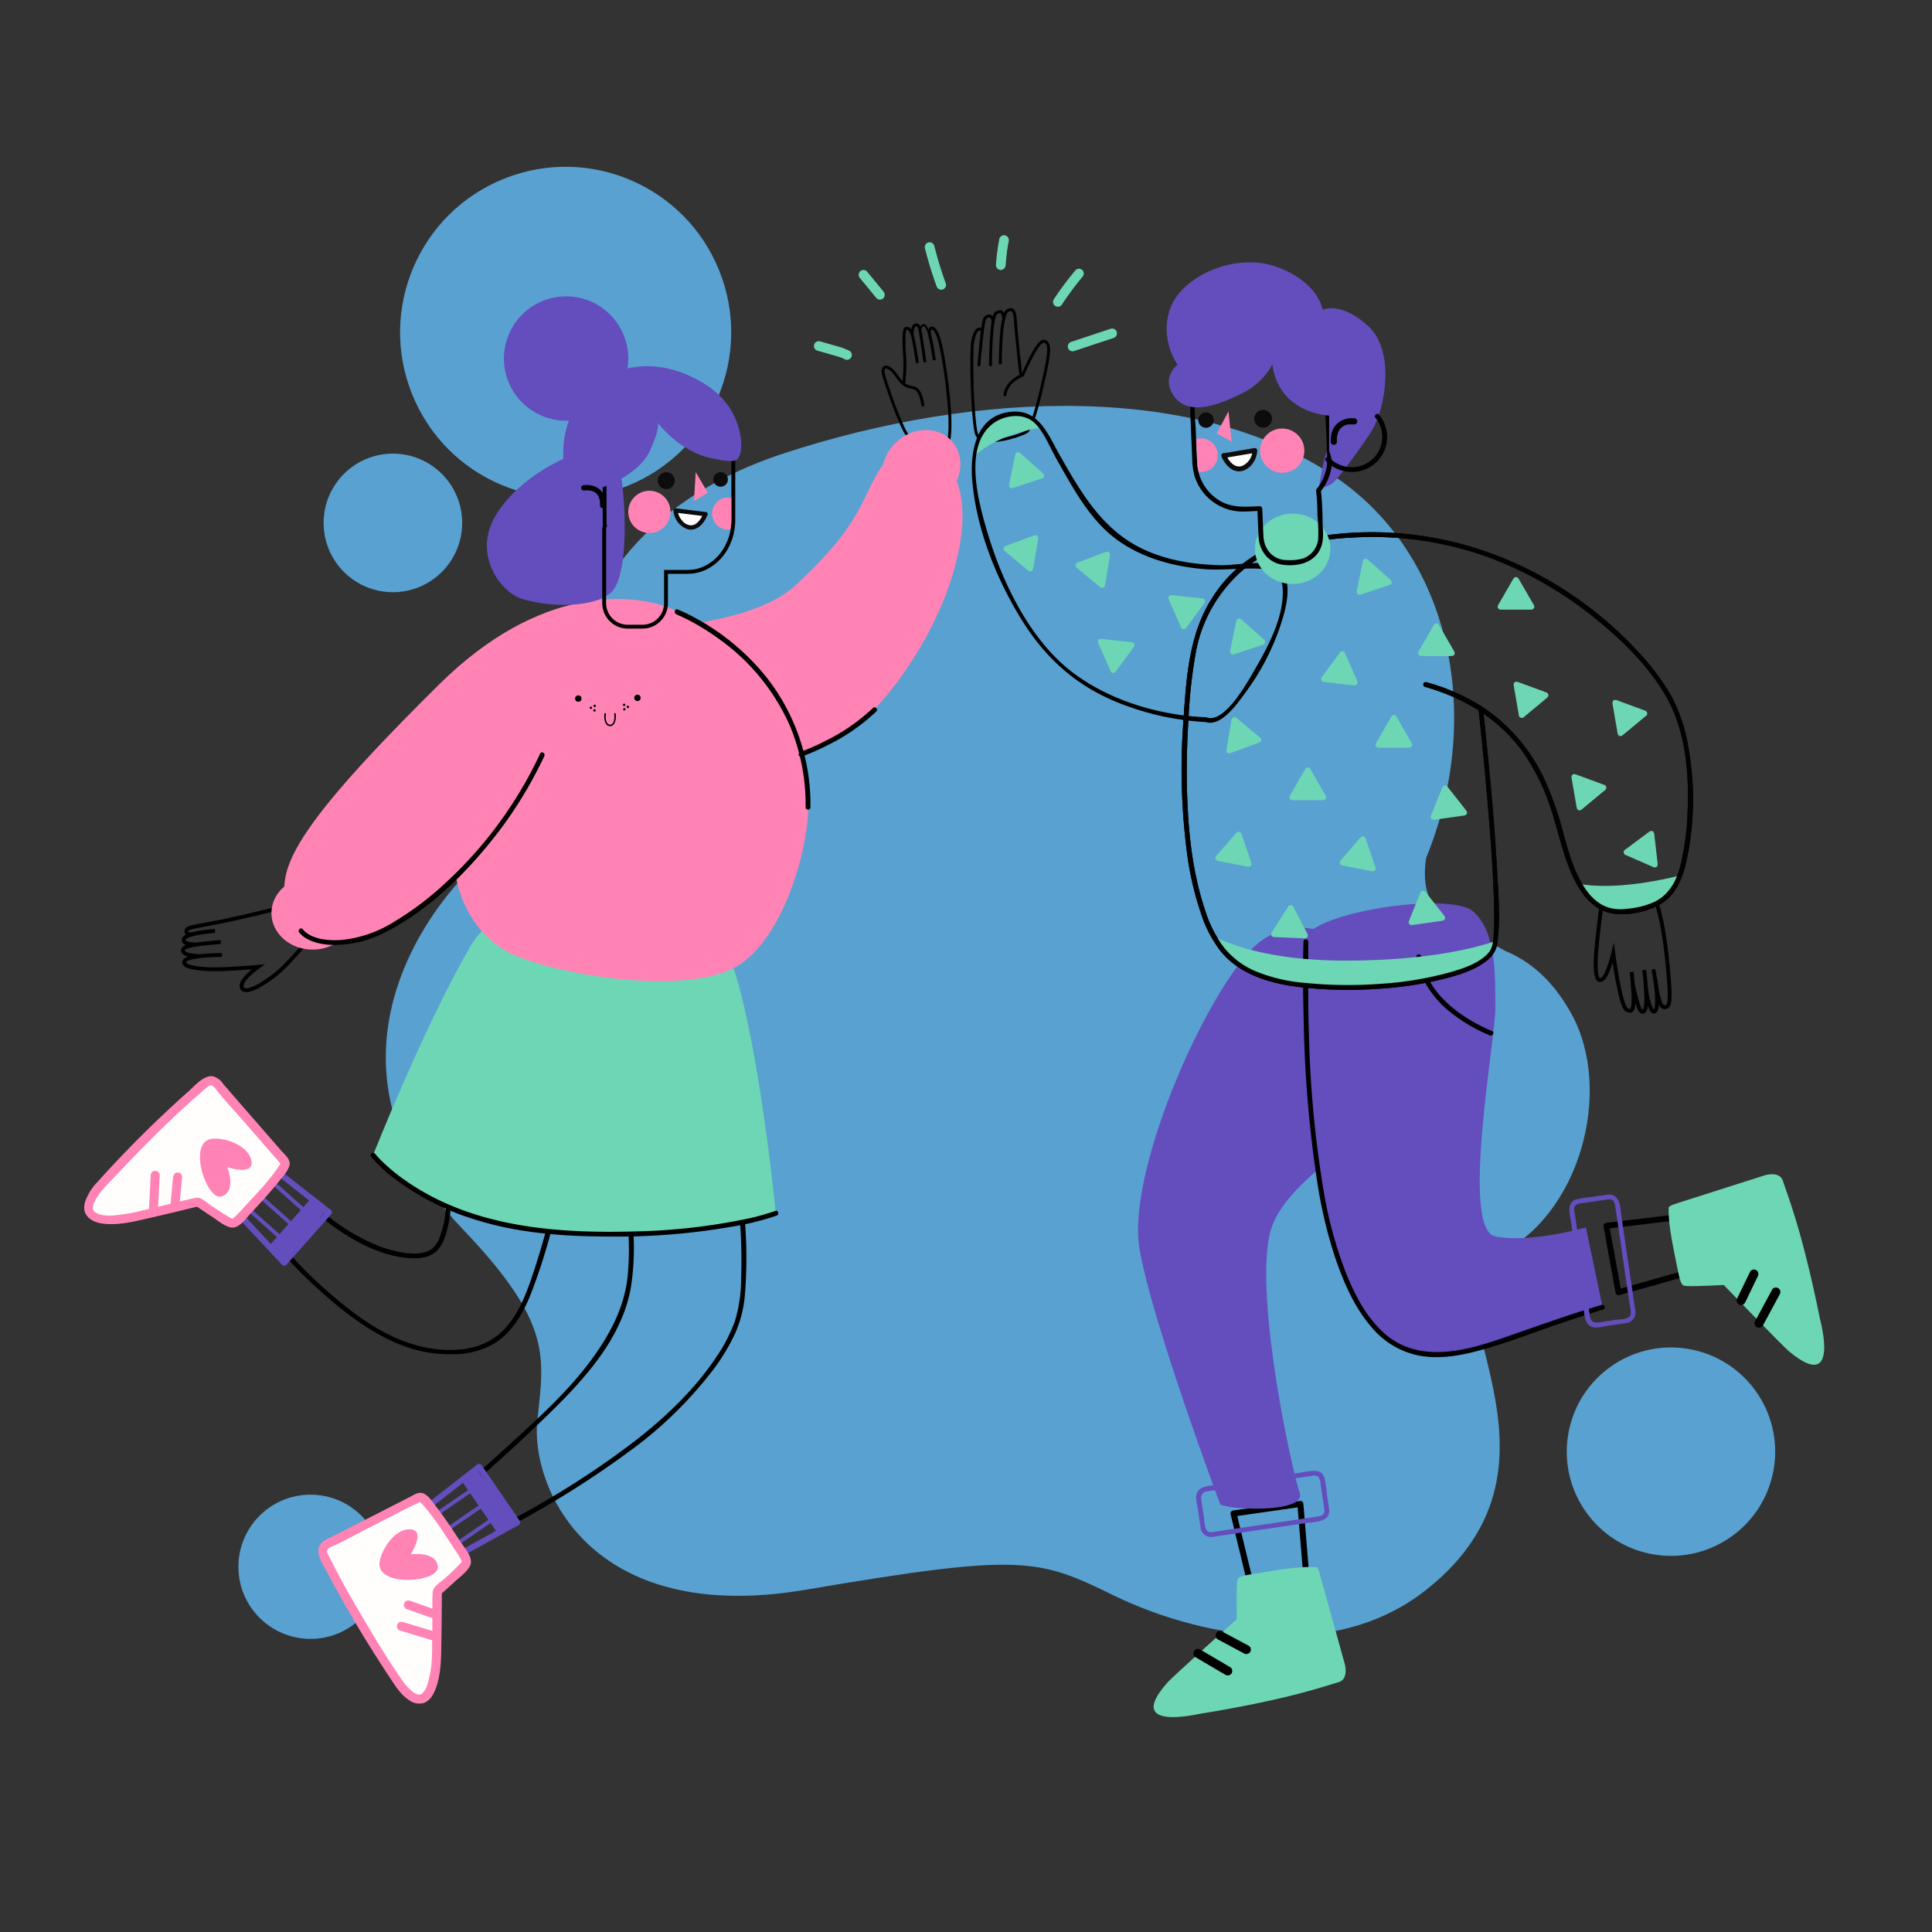 <svg xmlns="http://www.w3.org/2000/svg" viewBox="0 0 500 500"><rect x="0" y="0" width="500" height="500" fill="#333333" stroke="none"/><defs><style>.cls-1,.cls-11{fill:none;}.cls-2{fill:#59a1d1;}.cls-3{fill:#6dd6b4;}.cls-4{fill:#644dbd;}.cls-10,.cls-5,.cls-8,.cls-9{fill:none;}.cls-5{stroke:#644dbd;}.cls-10,.cls-11,.cls-5,.cls-8,.cls-9{stroke-miterlimit:10;}.cls-6{fill:#fffefd;}.cls-7{fill:#ff84b5;}.cls-10,.cls-11,.cls-8,.cls-9{stroke:#000;}.cls-8{stroke-width:0.75px;}.cls-9{stroke-width:0.5px;}.cls-12{fill:#020202;}.cls-13{fill:#0c0c0c;}.cls-14{fill:#fffdfd;}</style></defs><g id="OBJECTS"><circle class="cls-2" cx="101.68" cy="135.33" r="17.93"/><circle class="cls-2" cx="146.39" cy="86" r="42.84" transform="translate(-21.51 60.79) rotate(-21.89)"/><path class="cls-2" d="M406.75,262.5c-3.72-6.81-9.16-13.1-17.13-16.37-11.62-6.71-22.95-8-20.54-24.08,14.69-35.92,7-77.07-22.44-97.88-35.72-25.21-93.51-23.38-144-6.77-42.42,14-53.76,43.82-52.74,57.93,1,13.27,9.7,25-8.21,35.07-24.26,10.57-67.2,60.48-22.1,107.53,23.82,24.86,21.1,33.44,19.45,50s13.17,53.08,69.52,43.49,60.06-8.07,79.89,1.58,55.62,18.27,80.69-1.58c42.26-33.45-2.27-77.11,18.08-86.49C408.92,314.94,417.6,282.32,406.75,262.5Z"/><circle class="cls-2" cx="432.43" cy="375.66" r="26.97" transform="translate(-8.16 741.73) rotate(-80.7)"/><circle class="cls-2" cx="80.36" cy="405.48" r="18.66"/><path class="cls-3" d="M277.92,90.87l10.23-3.39a1.25,1.25,0,0,0-.67-2.41l-10.22,3.39a1.27,1.27,0,0,0-.87,1.54,1.25,1.25,0,0,0,1.53.87Z"/><path class="cls-3" d="M274.86,78.77a75,75,0,0,1,5.27-7.1,1.28,1.28,0,0,0,0-1.76,1.26,1.26,0,0,0-1.77,0,83.53,83.53,0,0,0-5.66,7.59,1.25,1.25,0,0,0,2.16,1.27Z"/><path class="cls-3" d="M260.27,68.61c.07-1.07.18-2.14.31-3.2l0-.19c0,.1,0,.11,0,0s0-.29.07-.44.07-.49.11-.74c.09-.54.19-1.08.29-1.62a1.25,1.25,0,0,0-2.41-.66,54.07,54.07,0,0,0-.89,6.83A1.26,1.26,0,0,0,259,69.86a1.28,1.28,0,0,0,1.25-1.25Z"/><path class="cls-3" d="M239.38,64.29a101.17,101.17,0,0,0,3,9.78,1.27,1.27,0,0,0,1.53.87,1.25,1.25,0,0,0,.88-1.53,101.36,101.36,0,0,1-3-9.79,1.25,1.25,0,0,0-2.41.67Z"/><path class="cls-3" d="M222.58,72l4.26,5.18a1.26,1.26,0,0,0,1.77,0,1.3,1.3,0,0,0,0-1.77l-4.26-5.18a1.27,1.27,0,0,0-1.77,0,1.3,1.3,0,0,0,0,1.77Z"/><path class="cls-3" d="M211.53,90.74l3.79,1.09c.57.16,1.15.32,1.72.5a7.3,7.3,0,0,1,1.53.62,1.25,1.25,0,0,0,1.26-2.16,17.83,17.83,0,0,0-3.71-1.33l-3.93-1.13a1.25,1.25,0,0,0-.66,2.41Z"/><path class="cls-1" d="M73.75,324s19.16,22.46,36.44,25.28,21.95-5.5,25.06-11.15S142.67,316,142.67,316l-26.59-6.7s.49,8-2.74,13.2S96,324.85,83.48,314.4Z"/><path d="M73.3,324.45A103.5,103.5,0,0,0,82.79,334c6.17,5.59,13,10.85,20.78,14A34.75,34.75,0,0,0,117,350.48a21.38,21.38,0,0,0,10.54-2.56c4.65-2.68,7.62-7.62,9.61-12.46a151.64,151.64,0,0,0,6.11-19.33.64.64,0,0,0-.44-.77l-23.27-5.87-3.33-.83a.63.63,0,0,0-.79.6,28.3,28.3,0,0,1-.29,5.74,22.37,22.37,0,0,1-1.25,4.89,7.17,7.17,0,0,1-2.08,3.29c-1.77,1.32-4.31,1.33-6.4,1.13a30.67,30.67,0,0,1-9.51-2.76,52.49,52.49,0,0,1-12-7.59.66.66,0,0,0-.89,0l-9.74,9.61a.63.63,0,0,0,.89.88l9.74-9.6H83c6.1,5,13.56,9.54,21.54,10.61,2.41.32,5.14.35,7.34-.86,2.51-1.38,3.48-4.66,4.07-7.27a29.18,29.18,0,0,0,.71-8.07l-.79.6,23.27,5.87,3.33.83-.44-.76c-1.41,5.37-3,10.74-4.83,16-1.77,5-4.15,10.35-8.37,13.75-6.2,5-15.78,4.43-22.91,2.05-7.8-2.6-14.71-7.77-20.84-13.13a105.91,105.91,0,0,1-10.93-10.88C73.66,323,72.78,323.85,73.3,324.45Z"/><path class="cls-1" d="M71.46,303l13.66,10.74-11.6,13.05L61,313.35S70.46,302.22,71.46,303Z"/><path class="cls-4" d="M70.91,303.55l13.66,10.73v-1.09L73,326.24h1.1L61.56,312.8v1.09c1.45-1.7,2.93-3.38,4.44-5,1.09-1.19,2.19-2.36,3.35-3.48a17.54,17.54,0,0,1,1.44-1.28,3.41,3.41,0,0,0,.44-.3c.23-.24.23.09-.16-.14a.78.78,0,0,0,.78-1.34c-.87-.52-1.9.47-2.51,1a43.56,43.56,0,0,0-3.61,3.58q-2.7,2.89-5.26,5.91a.79.79,0,0,0,0,1.09L73,327.34a.79.79,0,0,0,1.1,0l11.59-13.06a.76.76,0,0,0,0-1.09L72,302.45C71.23,301.85,70.13,302.93,70.91,303.55Z"/><polygon class="cls-4" points="84.48 313.17 80.54 310.14 69.55 322.52 73.52 326.79 84.48 313.17"/><line class="cls-5" x1="66.37" y1="302.29" x2="80.36" y2="314.72"/><line class="cls-5" x1="63.16" y1="305.91" x2="76.67" y2="317.91"/><line class="cls-5" x1="60.18" y1="309.26" x2="73.69" y2="321.27"/><path class="cls-6" d="M72.32,299,57,281.4s-1.78-3.06-4-1.06-10.64,8.77-27,26.47c-.65.71-9.77,10.76,6.8,8.46,2.52-.35,18.4-4.24,18.4-4.24s6,4.11,8,5.18c1.06.55,1.35.76,4.17-2.31,3.51-3.83,8-8.35,10.28-12.36C73.93,301,73.66,300.57,72.32,299Z"/><path class="cls-7" d="M73.15,298.22,60.22,283.36c-.75-.86-1.48-1.74-2.25-2.58-.39-.43.19.27-.24-.32a4.63,4.63,0,0,0-2.48-1.87c-2.36-.58-4.89,2.46-6.52,3.9A297.71,297.71,0,0,0,25.13,306,13.55,13.55,0,0,0,22,311.14c-1,3.4,1.69,5.2,4.76,5.55,4.13.46,8.28-.63,12.27-1.55s7.84-1.84,11.75-2.8l.76-.18-.9-.12q2.08,1.44,4.21,2.83c1.42.94,3.12,2.4,4.83,2.78,2.14.47,4-2.38,5.24-3.67,2.5-2.71,5-5.38,7.31-8.29.9-1.16,2.33-2.62,2.68-4.08s-.94-2.5-1.71-3.39c-1-1.14-2.63.52-1.65,1.65a7.07,7.07,0,0,0,.91,1.12s.25.43.2.07-.07.07-.16.2-.26.42-.39.62c-.28.43-.57.85-.87,1.27A62.17,62.17,0,0,1,67,308.26c-1.41,1.57-2.86,3.11-4.3,4.66a22.55,22.55,0,0,1-1.93,2c-.16.14-.33.27-.51.4s-.08.07-.19.07c.16,0,0,0,0,0s-.29-.15-.43-.22c-.52-.28-1-.59-1.52-.9-1.2-.75-2.39-1.54-3.58-2.33S52,309.67,50.61,310c-4.31.94-8.57,2.08-12.86,3.06-1.78.41-3.58.88-5.39,1.13-2.18.31-5.64.89-7.65-.41a5.27,5.27,0,0,1-.45-.41,1.27,1.27,0,0,1-.19-.48,3.18,3.18,0,0,1,.29-1.59,13.75,13.75,0,0,1,1.79-2.88c1.66-2,3.53-3.85,5.32-5.74,2.73-2.88,5.5-5.73,8.31-8.52,3.5-3.48,7.08-6.88,10.78-10.14.91-.81,1.83-1.6,2.74-2.4.55-.47,1.07-1,1.81-.53a5.14,5.14,0,0,1,1.07,1.21c2.14,2.66,4.5,5.17,6.74,7.74l8.1,9.3.48.56C72.49,301,74.13,299.35,73.15,298.22Z"/><path class="cls-7" d="M44.79,304.6l-.61,6.59-.09.95a1.15,1.15,0,0,0,1.16,1.16,1.2,1.2,0,0,0,1.17-1.16l.62-6.59.08-.95A1.17,1.17,0,0,0,46,303.43a1.21,1.21,0,0,0-1.17,1.17Z"/><path class="cls-7" d="M39,304.2l-.41,8-.06,1.16a1.17,1.17,0,0,0,2.33,0l.42-8,.06-1.16A1.18,1.18,0,0,0,40.13,303,1.19,1.19,0,0,0,39,304.2Z"/><path class="cls-7" d="M54.33,294.81c2.86-.74,9.81,1.25,10.72,5.46s-6.22,1.79-6.22,1.79,2.47,6.09-1.37,7.56S48.62,296.3,54.33,294.81Z"/><path class="cls-1" d="M123.8,381.92S146,362.43,152.2,354.1s9.32-13.85,10.59-21.75,0-18.51,0-18.51l29-1.93s1.7,16.06,0,26.51-13.94,26.41-33.59,39.83S130.3,395,130.3,395Z"/><path d="M124.24,382.36c6.37-5.59,12.62-11.34,18.66-17.29,8.95-8.8,18.08-19.06,20.36-31.81a66.52,66.52,0,0,0,.15-19.42l-.62.63,25.36-1.7,3.59-.24-.62-.62a134.59,134.59,0,0,1,.67,19.15,37.28,37.28,0,0,1-1.65,11,42,42,0,0,1-4.95,9.42c-5.46,8.1-12.66,15-20.3,21a220.52,220.52,0,0,1-25.3,16.84c-2.36,1.37-4.74,2.71-7.18,3.94-.59.29-1.19.59-1.8.86l-.47.21.7.29-6.5-13.07c-.36-.72-1.44-.08-1.08.63l6.5,13.07a.64.64,0,0,0,.71.29,69.86,69.86,0,0,0,7.79-4,241.36,241.36,0,0,0,24.35-15.74,104.44,104.44,0,0,0,21.85-21.17,50.89,50.89,0,0,0,5.94-9.89,30.92,30.92,0,0,0,2.39-9.75,118.33,118.33,0,0,0-.42-23.12.65.65,0,0,0-.63-.63L166.38,313l-3.59.24c-.31,0-.67.27-.63.62a74.93,74.93,0,0,1,.29,16.26c-.78,7.73-4.14,14.36-8.57,20.63-6.46,9.13-15,16.68-23.23,24.18-2.41,2.21-4.84,4.41-7.29,6.57C122.75,382,123.64,382.89,124.24,382.36Z"/><path class="cls-1" d="M110.28,390.22,124,379.55l9.87,14.4-16.06,8.9S109.27,391,110.28,390.22Z"/><path class="cls-4" d="M110.82,390.77l13.72-10.67-1.22-.16,9.88,14.4.27-1-16.06,8.89,1.06.28q-2-2.73-3.82-5.53c-.9-1.37-1.8-2.75-2.61-4.18a16,16,0,0,1-.83-1.59,5,5,0,0,0-.2-.54c-.17-.25.13-.17-.19.15a.77.77,0,0,0-1.09-1.09c-.72.71,0,1.95.34,2.67a43.74,43.74,0,0,0,2.6,4.37q2.16,3.31,4.46,6.52a.8.8,0,0,0,1.06.27l16.06-8.89a.78.78,0,0,0,.28-1.06l-9.87-14.4a.79.79,0,0,0-1.22-.15l-13.71,10.67C109,390.29,110.05,391.37,110.82,390.77Z"/><polygon class="cls-4" points="123.29 380.04 119.4 383.13 128.76 396.78 133.86 393.95 123.29 380.04"/><line class="cls-5" x1="108.36" y1="394.99" x2="123.8" y2="384.41"/><line class="cls-5" x1="111.09" y1="398.98" x2="126.01" y2="388.75"/><line class="cls-5" x1="113.63" y1="402.68" x2="128.54" y2="392.45"/><path class="cls-6" d="M106.65,388.42,85.81,399.08s-3.39,1-2,3.63,5.94,12.43,19.18,32.56c.53.81,8.08,12.08,9.85-4.55.27-2.53.32-18.88.32-18.88s5.43-4.8,7-6.53c.79-.89,1.06-1.13-1.24-4.61-2.87-4.32-6.19-9.72-9.52-12.95C109,387.34,108.45,387.5,106.65,388.42Z"/><path class="cls-7" d="M106.06,387.42l-17.45,8.92c-1,.53-2.07,1-3.08,1.58-.56.3.14,0-.24.11a5.39,5.39,0,0,0-2.12,1.34c-2,2.18.3,5.22,1.39,7.33a321.25,321.25,0,0,0,16.5,27.72c1.36,2.08,2.76,4.25,4.89,5.63a4.36,4.36,0,0,0,3.61.71c1.65-.5,2.57-2.15,3.15-3.64,1.53-3.95,1.45-8.38,1.52-12.55.07-4,.1-8,.12-11.95v-.78l-.34.82c1.26-1.12,2.52-2.25,3.76-3.4s3.07-2.45,3.86-4c1-2-1.31-4.5-2.28-6-2-3-4-6.13-6.21-9-.92-1.17-2-2.95-3.37-3.67s-2.65.29-3.71.83c-1.34.68-.16,2.69,1.18,2,.42-.22.86-.41,1.29-.62s.53,0,.12-.18.11.14.16.2.35.35.51.53c.36.37.7.75,1,1.14a60.16,60.16,0,0,1,3.82,5.15c1.22,1.81,2.41,3.65,3.61,5.47.48.73,1,1.46,1.39,2.23q.17.31.3.63c.1.23.07.33.08.22s0,.05,0,0a3.52,3.52,0,0,0-.36.41c-.37.4-.76.79-1.15,1.17-1,1-2.06,2-3.11,2.9s-2.88,2-2.93,3.39c-.18,4.29,0,8.59-.13,12.88,0,1.88,0,3.77-.18,5.64a24.43,24.43,0,0,1-.94,5,5.74,5.74,0,0,1-1.37,2.6,1.17,1.17,0,0,1-1.14.34,3.68,3.68,0,0,1-1.46-.74,12.7,12.7,0,0,1-2.42-2.61c-4-5.62-7.58-11.69-11.1-17.65-2.38-4-4.66-8.08-6.8-12.23-.5-1-1-1.93-1.49-2.9-.4-.81-.44-1.33.37-1.86a8.14,8.14,0,0,1,1.12-.51c3.13-1.45,6.16-3.16,9.23-4.72l10.87-5.56.66-.34C108.57,388.75,107.39,386.73,106.06,387.42Z"/><path class="cls-7" d="M105.37,416.48l6.26,2.19.89.31a1.17,1.17,0,0,0,.62-2.25l-6.26-2.19-.89-.31a1.17,1.17,0,0,0-1.43.81,1.19,1.19,0,0,0,.81,1.44Z"/><path class="cls-7" d="M103.58,422l7.68,2.33,1.12.34a1.17,1.17,0,1,0,.62-2.25l-7.68-2.33-1.12-.34a1.17,1.17,0,0,0-1.43.81,1.19,1.19,0,0,0,.81,1.44Z"/><path class="cls-7" d="M98.2,404.86c0-2.95,3.58-9.21,7.88-9.08s.24,6.47.24,6.47,6.51-.93,7,3.15S98.26,410.77,98.2,404.86Z"/><path class="cls-1" d="M233.77,99.31a11,11,0,0,1-1.91-2.3c-1.82-2.62-3.71-2.65-3.27-.32.25,1.36,4.55,14.17,6.49,16.28s9.86,6.17,10.62,0-1.41-20.76-2.57-24.89c-1.24-4.43-2.54-3.47-2.62-2.23,0,0-.76-1.69-1.42-1.69s-1,1-1,1-.33-1.1-.8-1a1.16,1.16,0,0,0-1.06,1c-.11.67-.16,1.17-.16,1.17s-.69-1.36-1.18-1.3-.93-.08-.93,2.13.28,7.46.21,8.68-.24,3.08-.24,3.08l-.16.45"/><path class="cls-8" d="M238.87,105.14s-.37-4.5-2.56-4.82-2.95-1.15-4.45-3.31c-1.82-2.62-3.71-2.65-3.27-.32.25,1.36,4.55,14.17,6.49,16.28s9.86,6.17,10.62,0-1.4-20.76-2.57-24.89c-1.32-4.69-3.07-3.44-2.48-1.15s1.15,6.29,1.15,6.29"/><path class="cls-8" d="M233.88,99.32a40.35,40.35,0,0,0,.25-7.09c-.26-3.15-.31-7,.28-7.21s1.42,0,2,3,1,5.91,1,5.91"/><path class="cls-8" d="M239.38,93.73s-1.21-8.33-1.41-8.92c-.31-1-1.95-1.49-1.89,1.89"/><path class="cls-9" d="M240.45,86.49s-1.15-4.45-2.38-1.12"/><ellipse class="cls-7" cx="238.43" cy="121.34" rx="10.66" ry="9.46" transform="translate(-18.96 194.29) rotate(-42.8)"/><path class="cls-1" d="M231.78,129.62l.6-15.54c-.13.11-.26.2-.38.32s-.43.42-.64.64l-.53,13.77A9,9,0,0,0,231.78,129.62Z"/><path class="cls-1" d="M235.77,131.26l2.13-19.8c-.34.06-.67.13-1,.22l-2.08,19.39C235.13,131.15,235.45,131.21,235.77,131.26Z"/><path class="cls-1" d="M240.4,130.88l2.49-19c-.31-.11-.63-.21-.95-.29l-2.56,19.56A9.6,9.6,0,0,0,240.4,130.88Z"/><path class="cls-1" d="M244.64,128.47l2.28-13.55a7.4,7.4,0,0,0-.66-.82l-.17-.16-2.59,15.42A12.06,12.06,0,0,0,244.64,128.47Z"/><path class="cls-7" d="M172.43,162.18s23.48-1.37,33.44-10.69,14.27-15,18-22.72,6.59-14.49,15.44-12.14,12.74,13.89,7.23,32.11-19,35.73-26.46,40-25.44,12.57-25.44,12.57Z"/><path class="cls-1" d="M57.46,247.14s-8.58,0-9.64,1.49,3,2.12,6.89,2.22,12.07-.63,12.07-.63-5.19,3.7-4.13,5.5,5.91-1.27,9-3.81,7-7.46,7.8-8l-8.79-8.66-15.26,3.57-3.8.69s-3.38.69-3.35,1.18.91,1.11.91,1.11-1.58.76-1.5,1.43,1.51,1.16,1.51,1.16-1.94.68-1.73,1.54,2,1.49,3.15,1.49S57.46,247.14,57.46,247.14Z"/><path class="cls-10" d="M57.46,247.14s-8.58,0-9.64,1.49,3,2.12,6.89,2.22,12.07-.63,12.07-.63-5.19,3.7-4.13,5.5,5.91-1.27,9-3.81,7-7.46,7.8-8"/><path class="cls-10" d="M51.82,247.45s-4.24,0-4.49-1.4,4.38-1.8,9.78-2.26"/><path class="cls-10" d="M55.63,240.92s-7.79.52-8.06,2.17c-.15.95.85,1.32,3.39,1.33"/><path class="cls-10" d="M71.16,235.28S60.64,237.93,54.64,239s-6.29,1.21-6.39,1.93.79,1,1.57.86"/><path class="cls-3" d="M96.55,298.94s14,18.22,49.78,20.13S200.78,314,200.78,314s-5.33-55.34-14.1-71.31-53.1-18.22-65.05,2.4S96.55,298.94,96.55,298.94Z"/><path class="cls-1" d="M141.94,264.38c2.69,5.69,2.83,11.26.31,12.45s-6.74-2.44-9.44-8.13-2.83-11.25-.31-12.45S139.25,258.7,141.94,264.38Z"/><path class="cls-1" d="M125.41,281.31c1,6.2-.4,11.6-3.16,12s-5.8-4.22-6.8-10.43.4-11.6,3.16-12.05S124.41,275.1,125.41,281.31Z"/><path class="cls-1" d="M147.05,296.59c-3.15,5.44-7.65,8.73-10.07,7.34s-1.82-6.94,1.32-12.39,7.65-8.73,10.07-7.34S150.19,291.14,147.05,296.59Z"/><path class="cls-1" d="M164.88,304.39c2.3,5.85,2.06,11.42-.53,12.44s-6.57-2.9-8.86-8.75-2.06-11.43.53-12.45S162.58,298.53,164.88,304.39Z"/><path class="cls-1" d="M191.34,303.22c-1.57,6.09-5,10.46-7.74,9.76s-3.61-6.2-2-12.29,5-10.46,7.74-9.76S192.92,297.13,191.34,303.22Z"/><path class="cls-1" d="M178.06,283.08c1.34,6.14.21,11.6-2.51,12.2s-6-3.91-7.36-10S168,273.62,170.7,273,176.72,276.93,178.06,283.08Z"/><path class="cls-1" d="M188.4,265.24c2.7,5.68,2.83,11.26.31,12.45s-6.74-2.45-9.43-8.13-2.84-11.26-.32-12.45S185.71,259.55,188.4,265.24Z"/><path class="cls-1" d="M165.2,259.52c-.74,6.24-3.59,11-6.36,10.71s-4.41-5.65-3.67-11.9,3.59-11,6.35-10.71S165.94,253.27,165.2,259.52Z"/><path class="cls-1" d="M130.38,250.12c-3.15,5.44-7.65,8.73-10.07,7.33s-1.82-6.94,1.32-12.38,7.65-8.73,10.07-7.34S133.52,244.67,130.38,250.12Z"/><path class="cls-1" d="M110.79,290.89c-2-2-7.17,0-11.62,4.48a25.17,25.17,0,0,0-2.2,2.51l-.42,1.06a36.6,36.6,0,0,0,6.71,6.16,23.06,23.06,0,0,0,3-2.59C110.76,298.07,112.76,292.86,110.79,290.89Z"/><path class="cls-1" d="M127.63,303.23c-2.79,0-5,5.09-5,11.38,0,.08,0,.15,0,.23a87.86,87.86,0,0,0,9.93,2.55,24.9,24.9,0,0,0,.16-2.78C132.68,308.32,130.42,303.23,127.63,303.23Z"/><path d="M96,299.26a33.54,33.54,0,0,0,6.29,5.9,66.83,66.83,0,0,0,20.2,10.32c11.73,3.78,24,4.56,36.29,4.54A171.27,171.27,0,0,0,189,317.53a69.5,69.5,0,0,0,12-2.94c.74-.28.42-1.49-.34-1.21a61,61,0,0,1-9.13,2.4,156.86,156.86,0,0,1-27.25,2.91c-20.42.57-42.09-1.1-59.33-13.16a46.87,46.87,0,0,1-6-4.92c-.5-.49-1-1-1.45-1.52-.08-.09-.61-.75-.39-.46-.49-.63-1.57,0-1.08.63Z"/><ellipse class="cls-7" cx="80.91" cy="236.3" rx="10.66" ry="9.46"/><path class="cls-1" d="M70.4,237.86l11-11-.49,0c-.31,0-.61,0-.91,0l-9.74,9.74A8.4,8.4,0,0,0,70.4,237.86Z"/><path class="cls-1" d="M72.22,241.78l15-13.08c-.29-.19-.58-.36-.89-.53L71.64,241A9,9,0,0,0,72.22,241.78Z"/><path class="cls-1" d="M75.87,244.64,90.6,232.39a7.4,7.4,0,0,0-.5-.86L74.94,244.15A9.1,9.1,0,0,0,75.87,244.64Z"/><path class="cls-1" d="M80.62,245.75l10.88-8.39a9.28,9.28,0,0,0,.07-1.06c0-.07,0-.14,0-.22l-12.38,9.55A11.34,11.34,0,0,0,80.62,245.75Z"/><path class="cls-7" d="M118,226.84s2,15.4,16.45,20.9,45.2,9.75,57.06,1.84,18.65-32.06,17.66-44.77-7.86-27.74-16-34.41S178.63,158.89,171,156.57s-30.8-5.71-57.35,20.56S76.42,216.88,74.09,226s3.39,19.18,13.14,17.93S107.44,238.28,118,226.84Z"/><path d="M77.46,241.36c1.77,2.18,5.23,3,7.85,3.15A28.26,28.26,0,0,0,100.19,241c10.65-5.52,19.77-14.36,27.2-23.66a107.63,107.63,0,0,0,13.48-21.68c.34-.72-.74-1.36-1.08-.63a106.85,106.85,0,0,1-24.65,33.61A78.11,78.11,0,0,1,102,238.55a31.55,31.55,0,0,1-13.41,4.69c-3.2.26-8,0-10.25-2.76-.51-.63-1.39.26-.89.88Z"/><path d="M175.05,159c.88.35,2.2,1,3.25,1.53a61,61,0,0,1,8,5,54.56,54.56,0,0,1,18.12,22.3A53,53,0,0,1,208.49,209a.63.63,0,0,0,1.25,0,53.25,53.25,0,0,0-11.33-33.67,60.51,60.51,0,0,0-18.65-15.5,37.38,37.38,0,0,0-4.38-2.09c-.75-.29-1.08.92-.33,1.2Z"/><path d="M207.44,195.81a56.8,56.8,0,0,0,6.83-3,50.4,50.4,0,0,0,12.52-8.69c.57-.56-.31-1.44-.89-.88a49.22,49.22,0,0,1-12.26,8.49,54.11,54.11,0,0,1-6.53,2.87c-.75.27-.43,1.47.33,1.21Z"/><path class="cls-1" d="M152.63,177.42s-3.76-5.78-5.49-5.44-2.29,10.14-1.37,9.61S152.63,177.42,152.63,177.42Z"/><path class="cls-1" d="M162.15,177.42s3.76-5.78,5.49-5.44,2.29,10.14,1.37,9.61S162.15,177.42,162.15,177.42Z"/><ellipse class="cls-1" cx="157.45" cy="183.41" rx="12.97" ry="9.87"/><path d="M165.8,180.6a.83.83,0,1,1-.82-.82A.83.83,0,0,1,165.8,180.6Z"/><circle cx="161.53" cy="182.41" r="0.31"/><circle cx="161.58" cy="183.57" r="0.31"/><path d="M162.8,182.89a.31.31,0,1,1-.61,0,.31.31,0,0,1,.61,0Z"/><circle cx="153.9" cy="182.68" r="0.31"/><path d="M153.54,183.85a.31.31,0,1,0,.3-.31A.31.31,0,0,0,153.54,183.85Z"/><circle cx="152.93" cy="183.17" r="0.31"/><circle cx="149.67" cy="180.79" r="0.83"/><path d="M156.44,184.68c-.21,1,0,3.25,1.44,3.25s1.65-2.23,1.45-3.25c-.05-.25-.43-.15-.38.1.14.73.1,2.76-1.07,2.76s-1.21-2-1.06-2.76c.05-.24-.34-.35-.38-.1Z"/><path class="cls-7" d="M159.09,181.87c0,.46-.54.84-1.2.84s-1.19-.38-1.19-.84.53-.85,1.19-.85S159.09,181.4,159.09,181.87Z"/><path class="cls-7" d="M157.69,182.33v1.87a.2.2,0,0,0,.4,0v-1.87a.2.2,0,0,0-.4,0Z"/><path class="cls-4" d="M147.24,118.15s-12.33,4.62-18.76,14.91,1.08,20,6.25,21.8S152,158,157.85,153.59s3.74-31.09,1.82-34.81S148.51,117.06,147.24,118.15Z"/><path class="cls-11" d="M178,106.05h-9.75c-6.48,0-11.78,6-11.78,13.41v15.1c0,.43,0,.85.06,1.26a5.81,5.81,0,0,0-.17,1.39v18.9a6.09,6.09,0,0,0,6.07,6.07h3.87a6.08,6.08,0,0,0,6.06-6.07V148H178c6.47,0,11.78-6,11.78-13.41v-15.1C189.74,112.08,184.43,106.05,178,106.05Z"/><path class="cls-4" d="M155.61,126.25s9.55-3.18,12.45-9.34,2.18-7.49,2.18-7.49,5.38,7.37,13.89,9.18c7,1.5,6.74.46,7.43-1.18.64-1.49,1.07-11.9-9.6-18.31s-22.14-5.77-30,2.21S145,121.87,147.63,125,153.8,129.91,155.61,126.25Z"/><circle class="cls-4" cx="146.51" cy="92.78" r="16.09" transform="translate(-24.08 61.59) rotate(-21.98)"/><ellipse class="cls-1" cx="151.92" cy="129.92" rx="7.76" ry="7.69"/><path class="cls-12" d="M156.8,130.94a6.27,6.27,0,0,0-.24-2A4.49,4.49,0,0,0,154.2,126a5.92,5.92,0,0,0-3.11-.44.71.71,0,0,0-.69.69.69.69,0,0,0,.69.69,7.18,7.18,0,0,1,1.39,0l.14,0c-.17,0,0,0,0,0l.26.05a4.64,4.64,0,0,1,.53.16l.09,0c-.18-.07,0,0,0,0l.2.11a3.34,3.34,0,0,1,.4.25c-.17-.12,0,0,.06.05l.15.14c.1.1.19.21.29.32-.14-.16,0,0,0,0l.11.16c.07.12.14.24.2.36l.08.18c.05.08-.07-.17,0-.05l0,.09c0,.12.09.25.13.37a3.92,3.92,0,0,1,.15.66l0,.14c0,.17,0-.18,0,0l0,.28a3.11,3.11,0,0,1,0,.61.69.69,0,0,0,1.38,0Z"/><circle class="cls-13" cx="172.43" cy="124.39" r="2.2"/><path class="cls-13" d="M184.62,124.07a1.88,1.88,0,1,0,1.87-1.87A1.88,1.88,0,0,0,184.62,124.07Z"/><path class="cls-14" d="M182.52,133.06s-1.11,3.21-3.44,3.43-4.16-2.36-4.29-4.38Z"/><path class="cls-13" d="M182,132.91l-.09.24c.05-.14-.06.13-.08.18s-.13.25-.19.37a5.52,5.52,0,0,1-1.16,1.55,2.43,2.43,0,0,1-2,.68,3.32,3.32,0,0,1-2-1.26,4.6,4.6,0,0,1-1.09-2.56l-.56.56,6.77.83,1,.12a.56.56,0,1,0,0-1.12l-6.77-.83-1-.12a.57.57,0,0,0-.56.56,5.54,5.54,0,0,0,3.52,4.8c2,.61,3.64-.65,4.61-2.25a8.06,8.06,0,0,0,.7-1.45C183.29,132.53,182.21,132.23,182,132.91Z"/><path class="cls-7" d="M162.6,132.47a5.46,5.46,0,1,0,5.46-5.46A5.47,5.47,0,0,0,162.6,132.47Z"/><path class="cls-7" d="M188.27,128.77a3.77,3.77,0,0,1,1,.12v5.66A11.79,11.79,0,0,1,189,137a4.77,4.77,0,0,1-.76.07,4.16,4.16,0,0,1,0-8.31Z"/><polygon class="cls-7" points="180.05 122.19 179.6 129.68 183.17 127.5 180.05 122.19"/><path class="cls-1" d="M338,406.53l-1.42-17.32-17.28,2.47,4.31,17.85S338.07,407.79,338,406.53Z"/><path d="M338.73,406.53l-1.24-15.16-.18-2.16a.79.79,0,0,0-1-.75l-15.13,2.17-2.16.31a.78.78,0,0,0-.54.95l3.78,15.62.54,2.22a.77.77,0,0,0,.74.57c2.62-.31,5.24-.68,7.84-1.12a49.37,49.37,0,0,0,5-1c.82-.22,2.32-.55,2.34-1.63a.77.77,0,0,0-1.54,0c0-.43.33-.39,0-.27l-.45.18a17.59,17.59,0,0,1-1.72.48c-1.59.37-3.2.64-4.81.9q-3.3.54-6.63.93l.75.57-3.78-15.62-.54-2.22-.54.95,15.13-2.17,2.16-.31-1-.74L337,404.36l.18,2.17C337.27,407.51,338.82,407.52,338.73,406.53Z"/><path class="cls-3" d="M341.74,408,348,430.53s1.22,4.1-1.67,4.85-12,4.29-35.8,8.15c-.95.16-19.52,4.5-8.47-8,1.68-1.91,18-16.47,18-16.47s-.14-7.24.1-9.54c.12-1.18.11-1.54,4.23-2.2,5.12-.82,11.34-2,16-1.76C341,405.55,341.2,406,341.74,408Z"/><path d="M323.15,425.91l-5.83-3.12-.84-.45a1.17,1.17,0,1,0-1.18,2l5.83,3.12.84.45a1.19,1.19,0,0,0,1.6-.42,1.17,1.17,0,0,0-.42-1.59Z"/><path d="M318.45,431.51l-6.94-4.09-1-.58a1.17,1.17,0,0,0-1.18,2l6.94,4.09,1,.58a1.17,1.17,0,0,0,1.18-2Z"/><path class="cls-1" d="M328.28,413a6.14,6.14,0,1,0,8.69-.17A6.14,6.14,0,0,0,328.28,413Z"/><path class="cls-4" d="M315.75,389.21s-18.08-48.39-20.91-66.47,13.93-58.75,27.3-75.14,32-2,36.54,6.34-4.33,35.17-8.1,40.12-19.49,14.21-22,25.34c-3.82,17.17,5.78,61.25,7.76,66.9S316.27,390.62,315.75,389.21Z"/><rect class="cls-1" x="310.63" y="383.28" width="32.36" height="11.86" rx="2" transform="translate(-53.36 51.92) rotate(-8.4)"/><path class="cls-4" d="M342.77,390.74c.09,1.47-1,1.63-2.1,1.79l-3,.45-9.77,1.44-10,1.47-3.37.5c-.74.11-1.56.37-2.17-.26s-.68-2.78-.83-3.76c-.22-1.5-.53-3-.66-4.52a1.64,1.64,0,0,1,1.59-1.89c.86-.14,1.72-.26,2.57-.38l19.7-2.91,4-.59c.8-.12,1.84-.46,2.5.21a3,3,0,0,1,.52,1.7l.41,2.78.61,4.13c.12.79,1.32.46,1.21-.33l-.61-4.13a26.65,26.65,0,0,0-.62-4c-.82-2.62-3.88-1.67-5.85-1.38l-21.45,3.17c-1.8.27-4.89.15-5.69,2.17-.45,1.14,0,2.72.21,3.88.25,1.66.47,3.33.74,5a2.72,2.72,0,0,0,3.12,2.46c.61-.08,1.23-.18,1.85-.28l9.82-1.45L338,394.18c2.22-.33,6.24-.2,6-3.44C344,389.94,342.72,389.93,342.77,390.74Z"/><path class="cls-1" d="M432,255.09c-.32-4.87-1.91-25.32-6.51-25.74s-10.78,2.86-10.78,2.86S413,245.34,413,248.94s.38,5.41,1.78,4.45,2.78-6.67,2.78-6.67,1.8,13.77,3.49,14.62,2.12.15,1.5-7.3a28,28,0,0,0,1.23,5.39c.93,2.13.82,2.46,1.56,2.33s.81-3.55.77-4.47.17.45.4,1.32.87,3,1.44,3.18.91-1,.94-1.85-.15-4.41-.15-4.41h0c.44,2.54,1,4.93,1.81,5.08C431.88,260.85,432.34,260,432,255.09Z"/><path class="cls-10" d="M422.27,251.56c1,9.82.43,10.63-1.27,9.78s-3.49-14.62-3.49-14.62-1.38,5.72-2.78,6.67-1.78-.84-1.78-4.45,1.78-16.73,1.78-16.73,6.18-3.28,10.78-2.86,6.19,20.87,6.51,25.74-.14,5.76-1.52,5.51-2-6.78-2.61-9.75"/><path class="cls-10" d="M425.51,251s1.23,9.56,0,10.66-1.92-2.75-2.95-6.81"/><path class="cls-10" d="M428.41,253.63s1,6.78,0,8-2.22-3.3-2.46-6.09"/><path class="cls-1" d="M270.12,88.32c-1.7-.21-5.44,8.72-5.44,8.72l-.28.13c-.19-1-.42-2-.53-3-.2-1.86-.94-9.31-1.1-11.6s-.83-2.41-1.59-2.49-1.27,1.79-1.27,1.79l-.46-.81a1.63,1.63,0,0,0-1.38-.25c-.89.18-1.07,1.68-1.07,1.68l-.8-.78a3,3,0,0,0-1.36.73,10.78,10.78,0,0,0-.67,3.24l-.09-.24c-.56-.79-1.76-.33-2.33,2.84s-.14,19.28.87,23.67,11.93.57,13.12-.29,2.68-6.07,4.38-13.56S271.81,88.54,270.12,88.32Z"/><path class="cls-8" d="M260.09,102.52s-.29-3.34,4.59-5.48c0,0,3.74-8.93,5.44-8.72s1.69,2.34,0,9.82-3.2,12.7-4.38,13.56-12.12,4.68-13.12.29-1.43-20.49-.87-23.67,1.77-3.63,2.33-2.84"/><path class="cls-8" d="M253.32,94.75s.92-11.64,1.61-12.43c.88-1,2-.66,2.07,1"/><path class="cls-8" d="M256.34,94.75s0-12.92,1.49-13.77,1.76,0,2,1.62"/><path class="cls-8" d="M258.89,94.26s-.07-12.93,1.9-13.91,1.91,1.43,2.12,4.31S264.18,97,264.18,97"/><path class="cls-1" d="M312.14,186.24s-28.88-1-42.72-19.52-18.92-40.78-17-50.56,11.3-10.29,15-7.78,12.43,25.11,23.17,31.6,19.79,7.45,36.28,6.69S319.56,189.55,312.14,186.24Z"/><path class="cls-3" d="M269.41,110.71a9,9,0,0,0-2-2.33c-3.67-2.51-13-2-15,7.78q-.16.86-.27,1.83C254.75,115.72,260.12,112.09,269.41,110.71Z"/><path d="M312.14,185.62c-13.74-.51-29.13-5.55-38.91-15.42-8.6-8.68-14.43-21.29-17.82-32.87-2.21-7.53-6.06-21.67,1.4-27.57,2.89-2.29,7.87-3.08,10.81-.41,2.47,2.24,4,6.22,5.61,9.09,4.14,7.31,8.49,15.64,15.31,20.85,6.55,5,15,7.34,23.11,8,5.26.41,10.66-.51,15.86,0,3.08.3,4.32,2.27,4.46,5.27.32,7-3.71,14.65-7.12,20.52-1.74,3-7.84,14.26-12.54,12.59-.75-.27-1.06.91-.33,1.17,4,1.44,8.32-4.85,10.22-7.44a62.12,62.12,0,0,0,10.1-20.54c1-3.8,2.19-10.29-2.38-12.31-3.93-1.74-10-.17-14.15-.28-6.6-.18-13.14-1.13-19.21-3.82-11.11-4.92-16.79-14.92-22.54-25.09-3-5.37-5.39-11.67-12.68-10.76-9.25,1.15-10.42,11.22-9.64,18.72,1.25,12,5.94,23.82,12.1,34.1,6.71,11.21,15.48,18.91,27.86,23.29a70,70,0,0,0,20.48,4.16C312.93,186.88,312.93,185.65,312.14,185.62Z"/><path class="cls-1" d="M433,315.16l-17.26,2.08,3.14,17.18,17.66-5S434.21,315,433,315.16Z"/><path d="M433,314.39l-17.26,2.08a.79.79,0,0,0-.74,1l3.13,17.17a.78.78,0,0,0,.95.54l15.45-4.36,2.22-.63a.8.8,0,0,0,.54-.95c-.41-2.58-.87-5.15-1.41-7.7a46.1,46.1,0,0,0-1.21-4.9c-.25-.77-.63-2.25-1.67-2.23a.77.77,0,0,0,0,1.54,1.19,1.19,0,0,1-.31-.09s0-.06,0,.07a3.23,3.23,0,0,0,.24.5,14,14,0,0,1,.52,1.67c.44,1.6.79,3.23,1.11,4.87q.66,3.32,1.2,6.68l.54-.95-15.44,4.37-2.23.62.95.54L416.44,317l-.75,1L433,315.93C433.92,315.81,433.93,314.27,433,314.39Z"/><path class="cls-3" d="M434.26,311.33l22.29-7.11s4.05-1.38,4.9,1.48,4.75,11.85,9.52,35.46c.2.95,5.25,19.34-7.72,8.78-2-1.61-17.14-17.39-17.14-17.39s-7.23.42-9.54.27c-1.19-.08-1.55-.05-2.37-4.15-1-5.09-2.45-11.26-2.36-15.9C431.85,312.19,432.33,311.94,434.26,311.33Z"/><path d="M452.9,329.18l-2.9,5.95-.41.85a1.2,1.2,0,0,0,.41,1.6,1.18,1.18,0,0,0,1.6-.42l2.9-6,.41-.85a1.2,1.2,0,0,0-.41-1.6,1.18,1.18,0,0,0-1.6.42Z"/><path d="M458.67,333.66l-3.81,7.07-.55,1a1.17,1.17,0,1,0,2,1.18l3.81-7.07.55-1a1.17,1.17,0,0,0-2-1.18Z"/><path class="cls-1" d="M439.81,324.58a6.14,6.14,0,1,0-.49-8.67A6.15,6.15,0,0,0,439.81,324.58Z"/><path class="cls-4" d="M338,243.65s-1.59,52.68,8,81.14,23.16,29,42.65,22.24,26.11-8.73,26.11-8.73l-4.33-20.64S396.15,321.78,387,320s.09-51.49,0-59.12.47-19.56-5.74-25S336.45,236.59,338,243.65Z"/><path d="M337.34,243.65c-.21,6.8-.12,13.62.05,20.42a314,314,0,0,0,3.43,41.32,121.38,121.38,0,0,0,4.46,19.3c2.25,6.75,5.14,13.67,9.91,19.06a21.36,21.36,0,0,0,12.56,7.17c5.12.82,10.35-.1,15.29-1.47,7.36-2,14.53-4.87,21.78-7.29,3.23-1.08,6.48-2.11,9.73-3.16l.34-.1a.63.63,0,0,0-.33-1.21c-9,2.67-17.8,5.9-26.66,8.94-9.56,3.27-20.95,5.9-29.4-1.36-5-4.33-8.15-10.62-10.51-16.72a107.83,107.83,0,0,1-5.31-19.61,284.27,284.27,0,0,1-3.93-41.3c-.27-7.88-.17-15.75-.17-23.63,0-.12,0-.24,0-.36a.63.63,0,0,0-1.25,0Z"/><path d="M366.53,247.6a14.29,14.29,0,0,0,1.31,4.79,26.13,26.13,0,0,0,8,9.95,42.74,42.74,0,0,0,9.69,5.6c.74.31,1.37-.77.64-1.08-7.77-3.3-16-9.08-18.09-17.79a8.52,8.52,0,0,1-.25-1.47c0-.8-1.29-.8-1.25,0Z"/><rect class="cls-1" x="408.8" y="310.15" width="11.86" height="32.36" rx="2" transform="translate(-43.23 64.09) rotate(-8.4)"/><path class="cls-4" d="M416.25,310.37c1.48-.09,1.64,1,1.8,2.1l.45,3,1.44,9.77,1.47,10,.5,3.36c.11.74.36,1.56-.26,2.17-.78.76-2.78.69-3.76.83-1.5.22-3,.53-4.52.67a1.65,1.65,0,0,1-1.89-1.6c-.14-.85-.26-1.71-.38-2.57l-2.91-19.7-.59-4c-.12-.8-.47-1.84.21-2.49a3,3,0,0,1,1.7-.53l2.78-.41,4.13-.61c.79-.11.46-1.32-.33-1.2l-4.14.61a26.3,26.3,0,0,0-4,.61c-2.62.82-1.67,3.88-1.38,5.85l3.17,21.46c.27,1.8.15,4.88,2.17,5.68,1.14.45,2.72,0,3.88-.21,1.66-.25,3.33-.46,5-.74a2.71,2.71,0,0,0,2.46-3.11c-.08-.62-.19-1.24-.28-1.85l-1.45-9.82-1.84-12.47c-.33-2.23-.2-6.25-3.45-6C415.46,309.18,415.45,310.43,416.25,310.37Z"/><path class="cls-1" d="M383.26,183.48s6.21,55.93,3.25,62.29-24.72,11-46.05,9.46-26.69-9.18-30.79-25-3.95-40.39-1.06-59.88,17.76-26.84,17.76-26.84,19.59-9.18,48.27-3,53.25,29.21,59,43.2,4,33.28,1.69,41.33-7.22,10-14.31,10.84-12.59-3.22-16.83-19.53S392.43,183.64,369,177.13"/><path class="cls-12" d="M382.63,183.48q1.65,14.88,2.82,29.81c.56,7.07,1.06,14.15,1.2,21.24.05,2.55.08,5.11-.11,7.65-.14,1.73-.29,3.3-1.49,4.59-2.64,2.8-7,4.08-10.59,5.07a88.32,88.32,0,0,1-17.33,2.78,112,112,0,0,1-19.38-.25,42.37,42.37,0,0,1-13.21-3.19,21,21,0,0,1-8-6.26,32.22,32.22,0,0,1-4.73-9.56c-3.32-10-4.36-20.66-4.62-31.17-.15-6.09,0-12.19.4-18.28a131.54,131.54,0,0,1,2-17.71,37,37,0,0,1,12.56-21.08,22.34,22.34,0,0,1,6.42-3.84,74.11,74.11,0,0,1,21.25-4.15,88.57,88.57,0,0,1,35.29,5.05,98.49,98.49,0,0,1,28.69,16.64c6.75,5.57,13.28,12.1,17.59,19.8,4.95,8.85,5.79,19.88,5.34,29.82A66.62,66.62,0,0,1,435,223.56c-1,4.24-3,8.14-7.18,10a22,22,0,0,1-6.54,1.61,12.56,12.56,0,0,1-4.15-.07c-3.2-.68-5.55-3-7.24-5.69-2.83-4.46-4.17-9.65-5.54-14.69a83.53,83.53,0,0,0-4.15-11.91,45.41,45.41,0,0,0-16.74-20,53.1,53.1,0,0,0-14.38-6.27.63.63,0,0,0-.33,1.21c10.29,2.89,19.53,8.48,25.7,17.35a54.7,54.7,0,0,1,6.08,11.8c1.76,4.67,2.8,9.52,4.34,14.26,2.13,6.57,5.78,15,13.76,15.41a20.47,20.47,0,0,0,11.24-2.65c3.72-2.31,5.48-6.35,6.45-10.47a75.57,75.57,0,0,0,.58-30.33,42.16,42.16,0,0,0-4.56-13.32,58.11,58.11,0,0,0-7.07-9.66c-14.79-16.78-35.85-28.59-58.06-31.56A88.34,88.34,0,0,0,336,139.81a42.31,42.31,0,0,0-10.23,3.3,34,34,0,0,0-11.89,11.38c-6.1,9.28-6.85,20.64-7.57,31.42a167.75,167.75,0,0,0,1.11,36.46,81.34,81.34,0,0,0,3.33,13.84,32.5,32.5,0,0,0,4.92,9.65c5.05,6.46,13.14,8.7,20.95,9.63a108.2,108.2,0,0,0,20,.41,92.51,92.51,0,0,0,17.43-2.67c3.85-1,8.12-2.33,11.19-5a6.86,6.86,0,0,0,2.36-4.89c.68-5.72.21-11.65-.11-17.38-.72-13.36-2-26.69-3.41-40-.09-.83-.17-1.66-.27-2.5s-1.34-.8-1.25,0Z"/><path class="cls-3" d="M349.08,248.6c-17.27.1-28.2-3-34.93-6.24,4.33,7.72,11.43,11.79,26.31,12.87,21.33,1.55,43.08-3.11,46.05-9.46a7.93,7.93,0,0,0,.51-2.21C379.7,246,367.68,248.5,349.08,248.6Z"/><path class="cls-3" d="M408.82,228.78c3.41,6,7.44,7.61,12.17,7.07,6.6-.76,11.29-2.53,13.79-9.26C421.72,229.76,413.52,229.57,408.82,228.78Z"/><path class="cls-12" d="M382.63,183.48q1.65,14.88,2.82,29.81c.56,7.07,1.06,14.15,1.2,21.24.05,2.55.08,5.11-.11,7.65-.14,1.73-.29,3.3-1.49,4.59-2.64,2.8-7,4.08-10.59,5.07a88.32,88.32,0,0,1-17.33,2.78,112,112,0,0,1-19.38-.25,42.37,42.37,0,0,1-13.21-3.19,21,21,0,0,1-8-6.26,32.22,32.22,0,0,1-4.73-9.56c-3.32-10-4.36-20.66-4.62-31.17-.15-6.09,0-12.19.4-18.28a131.54,131.54,0,0,1,2-17.71,37,37,0,0,1,12.56-21.08,22.34,22.34,0,0,1,6.42-3.84,74.11,74.11,0,0,1,21.25-4.15,88.57,88.57,0,0,1,35.29,5.05,98.49,98.49,0,0,1,28.69,16.64c6.75,5.57,13.28,12.1,17.59,19.8,4.95,8.85,5.79,19.88,5.34,29.82A66.62,66.62,0,0,1,435,223.56c-1,4.24-3,8.14-7.18,10a22,22,0,0,1-6.54,1.61,12.56,12.56,0,0,1-4.15-.07c-3.2-.68-5.55-3-7.24-5.69-2.83-4.46-4.17-9.65-5.54-14.69a83.53,83.53,0,0,0-4.15-11.91,45.41,45.41,0,0,0-16.74-20,53.1,53.1,0,0,0-14.38-6.27.63.63,0,0,0-.33,1.21c10.29,2.89,19.53,8.48,25.7,17.35a54.7,54.7,0,0,1,6.08,11.8c1.76,4.67,2.8,9.52,4.34,14.26,2.13,6.57,5.78,15,13.76,15.41a20.47,20.47,0,0,0,11.24-2.65c3.72-2.31,5.48-6.35,6.45-10.47a75.57,75.57,0,0,0,.58-30.33,42.16,42.16,0,0,0-4.56-13.32,58.11,58.11,0,0,0-7.07-9.66c-14.79-16.78-35.85-28.59-58.06-31.56A88.34,88.34,0,0,0,336,139.81a42.31,42.31,0,0,0-10.23,3.3,34,34,0,0,0-11.89,11.38c-6.1,9.28-6.85,20.64-7.57,31.42a167.75,167.75,0,0,0,1.11,36.46,81.34,81.34,0,0,0,3.33,13.84,32.5,32.5,0,0,0,4.92,9.65c5.05,6.46,13.14,8.7,20.95,9.63a108.2,108.2,0,0,0,20,.41,92.51,92.51,0,0,0,17.43-2.67c3.85-1,8.12-2.33,11.19-5a6.86,6.86,0,0,0,2.36-4.89c.68-5.72.21-11.65-.11-17.38-.72-13.36-2-26.69-3.41-40-.09-.83-.17-1.66-.27-2.5s-1.34-.8-1.25,0Z"/><path class="cls-3" d="M352.68,145.36a.78.78,0,0,1,1.4-.46l5.72,5.1c.61.54.48,1.19-.29,1.44l-7.28,2.41c-.77.25-1.27-.19-1.1-1Z"/><path class="cls-3" d="M319.92,160.82c.17-.8.8-1,1.4-.47l5.72,5.1a.78.78,0,0,1-.3,1.44l-7.27,2.41c-.77.26-1.27-.18-1.1-1Z"/><path class="cls-3" d="M262.72,117.78c.16-.8.79-1,1.4-.46l5.72,5.09a.78.78,0,0,1-.3,1.45l-7.27,2.4c-.77.26-1.27-.18-1.1-1Z"/><path class="cls-3" d="M267.55,138.59c.76-.29,1.27.14,1.13.94l-1.29,7.55c-.13.8-.75,1-1.38.51l-5.9-4.89a.78.78,0,0,1,.25-1.45Z"/><path class="cls-3" d="M286.11,142.87c.77-.28,1.28.15,1.14.95L286,151.37c-.13.8-.75,1-1.38.51l-5.9-4.89a.78.78,0,0,1,.25-1.45Z"/><path class="cls-3" d="M292.76,166.18c.81.09,1.08.7.6,1.35l-4.53,6.18a.78.78,0,0,1-1.47-.16l-3.09-7c-.32-.74.07-1.28.87-1.19Z"/><path class="cls-3" d="M311,154.85c.81.09,1.08.7.6,1.35l-4.53,6.18a.78.78,0,0,1-1.47-.16l-3.09-7c-.32-.74.07-1.28.87-1.19Z"/><path class="cls-3" d="M346.67,169a.78.78,0,0,1,1.47.16l3.09,7c.32.74-.07,1.28-.88,1.19l-7.61-.83c-.81-.09-1.08-.7-.6-1.35Z"/><path class="cls-3" d="M318.7,186.39c.13-.8.75-1,1.38-.52l5.9,4.9a.78.78,0,0,1-.25,1.45l-7.18,2.66c-.76.28-1.28-.14-1.14-.94Z"/><path class="cls-3" d="M319.88,215.65c.54-.61,1.19-.49,1.45.28l2.49,7.25c.26.77-.17,1.27-1,1.11l-7.52-1.47c-.8-.15-1-.78-.48-1.39Z"/><path class="cls-3" d="M337.71,199.17a.78.78,0,0,1,1.48,0l3.83,6.64c.4.7.07,1.28-.74,1.28h-7.66c-.81,0-1.14-.58-.74-1.28Z"/><path class="cls-3" d="M360,185.59a.78.78,0,0,1,1.48,0l3.83,6.63c.41.71.07,1.28-.74,1.28h-7.66c-.81,0-1.14-.57-.74-1.28Z"/><path class="cls-3" d="M371,161.87a.78.78,0,0,1,1.47,0l3.84,6.64c.4.7.07,1.27-.74,1.27h-7.66c-.82,0-1.15-.57-.74-1.27Z"/><path class="cls-3" d="M391.6,149.87c.41-.71,1.07-.71,1.47,0l3.84,6.63c.4.71.07,1.28-.74,1.28h-7.66c-.82,0-1.15-.57-.74-1.28Z"/><path class="cls-3" d="M391.76,177.45c-.14-.79.37-1.22,1.13-.94l7.19,2.65c.76.29.88.94.25,1.46l-5.89,4.9a.78.78,0,0,1-1.38-.51Z"/><path class="cls-3" d="M417.32,182.17c-.13-.8.38-1.23,1.14-.95l7.19,2.66a.78.78,0,0,1,.25,1.45l-5.9,4.9c-.62.52-1.24.29-1.38-.51Z"/><path class="cls-3" d="M406.73,201.37c-.14-.8.37-1.22,1.13-.94l7.19,2.65a.78.78,0,0,1,.25,1.46l-5.89,4.9c-.62.52-1.24.29-1.38-.51Z"/><path class="cls-3" d="M426.77,215.29c.65-.48,1.26-.22,1.35.59l.87,7.61c.09.81-.44,1.2-1.18.88l-7-3.06a.78.78,0,0,1-.17-1.46Z"/><path class="cls-3" d="M373.23,203.9a.78.78,0,0,1,1.46-.2l4.72,6c.5.64.25,1.25-.55,1.37l-7.59,1.07c-.8.12-1.21-.4-.91-1.16Z"/><path class="cls-3" d="M367.54,231.15a.78.78,0,0,1,1.46-.21l4.73,6c.5.64.25,1.26-.55,1.37l-7.59,1.08c-.8.11-1.21-.41-.91-1.16Z"/><path class="cls-3" d="M352,216.83a.78.78,0,0,1,1.45.28l2.49,7.25c.26.77-.18,1.27-1,1.11L347.49,224c-.8-.15-1-.78-.48-1.39Z"/><path class="cls-3" d="M333.3,234.75a.78.78,0,0,1,1.48.06l3.54,6.8c.37.72,0,1.28-.8,1.24l-7.65-.33c-.81,0-1.12-.62-.68-1.31Z"/><ellipse class="cls-3" cx="334.54" cy="142.03" rx="9.77" ry="9.11"/><path class="cls-4" d="M341.27,126.32s2.61-.25,3.7-1.39-.57-8.48-1.39-8.18S341.32,126.05,341.27,126.32Z"/><path class="cls-1" d="M341.22,126.89a12.3,12.3,0,0,0,2.9-8.46l-.6-13.9a12.39,12.39,0,0,0-12.88-11.81l-10.21.45A12.39,12.39,0,0,0,308.62,106l.61,13.91a12.38,12.38,0,0,0,12.87,11.8l3.92-.17.34,7.73a6.6,6.6,0,0,0,6.85,6.29l2.31-.1a6.6,6.6,0,0,0,6.28-6.86l-.47-10.85A5.53,5.53,0,0,0,341.22,126.89Z"/><path d="M341.67,127.33a13.33,13.33,0,0,0,3.07-7.66,31.66,31.66,0,0,0-.08-3.23l-.44-10.27c-.16-3.6-.87-6.91-3.34-9.71a13.45,13.45,0,0,0-10.95-4.33c-3.08.13-6.15.25-9.23.4a13.26,13.26,0,0,0-10.76,6.15c-1.9,3-2,6.29-1.84,9.72l.44,10.22a18.17,18.17,0,0,0,.6,4.53,13.05,13.05,0,0,0,12.27,9.24c1.53,0,3.08-.12,4.61-.18l-.62-.63c.1,2.42.2,4.85.31,7.27.17,3.65,2.52,6.82,6.3,7.31,3.19.42,6.87-.19,8.92-2.85,1.84-2.38,1.48-5.15,1.36-7.93a80.76,80.76,0,0,0-.46-8.66c-.13-.79-1.33-.45-1.21.34a56.92,56.92,0,0,1,.33,6.4,39.26,39.26,0,0,1,.19,6.13,6,6,0,0,1-3.79,4.9,12,12,0,0,1-4,.47c-3.73.11-6.23-2.65-6.38-6.25l-.31-7.13A.64.64,0,0,0,326,131c-3.49.15-6.89.5-10.08-1.27a12,12,0,0,1-6.1-10.1c-.14-2.85-.25-5.7-.37-8.56-.12-2.55-.52-5.37,0-7.89a11.89,11.89,0,0,1,10.25-9.3c2.64-.27,5.32-.25,8-.36,3.41-.15,6.63-.26,9.68,1.64a12.07,12.07,0,0,1,5.54,9.95l.43,9.87c0,1.13.1,2.27.14,3.4a12,12,0,0,1-2.71,8.11C340.28,127.07,341.16,128,341.67,127.33Z"/><path class="cls-4" d="M329.3,94.33a18.13,18.13,0,0,1-8.11,7.6c-5.93,2.94-13.56,5.75-17.25.75s.83-8.28.83-8.28-5-6.84-1.74-15,17-14.25,27.66-10.24,11.6,11,11.6,11,4.67-2.29,11.81,4.25,4.25,21.37,1.15,26.67c-1.52,2.61-8.78,12.8-10.42,14-1,.71-.24-2.46-.16-5.09a8,8,0,0,0-.69-3.22l0-9.22S330.94,107.07,329.3,94.33Z"/><circle class="cls-1" cx="349.83" cy="113.03" r="8.56" transform="translate(182.37 440.31) rotate(-80.81)"/><path d="M356,108.14A7.86,7.86,0,0,1,355,119a8,8,0,0,1-10.95-.55c-.56-.57-1.45.31-.88.89a9.32,9.32,0,0,0,10.31,2.07,9,9,0,0,0,3.38-14.1c-.51-.63-1.38.26-.89.88Z"/><path class="cls-12" d="M346,114.45a4.87,4.87,0,0,1,0-.54,5.78,5.78,0,0,1,0-.58,1.1,1.1,0,0,0,0-.18c0-.1,0,.24,0,0s0-.25.07-.37a5.23,5.23,0,0,1,.23-.77.36.36,0,0,1,0-.11c.05-.14-.09.18,0,0l.08-.18c.07-.13.14-.26.22-.39l.13-.2.05-.07c.09-.13-.13.15,0,0s.21-.24.32-.35l.18-.16.09-.07s-.17.12,0,0a4.12,4.12,0,0,1,.45-.27,2.1,2.1,0,0,1,.26-.13c-.2.09,0,0,0,0l.2-.07a4.55,4.55,0,0,1,.66-.17l.15,0c.21,0-.11,0,.06,0s.26,0,.39,0c.32,0,.63,0,.94,0a.79.79,0,0,0,.79-.79.81.81,0,0,0-.79-.8,5.63,5.63,0,0,0-5,2,6.18,6.18,0,0,0-1.09,3.43,4.45,4.45,0,0,0,0,.73.8.8,0,0,0,1.59,0Z"/><path class="cls-13" d="M329.19,108.28a2.3,2.3,0,1,1-2.4-2.2A2.3,2.3,0,0,1,329.19,108.28Z"/><path class="cls-13" d="M314.11,108.59a2,2,0,1,1-2.05-1.88A2,2,0,0,1,314.11,108.59Z"/><path class="cls-14" d="M316.72,117.92s1.3,3.32,3.75,3.44,4.26-2.67,4.3-4.79Z"/><path class="cls-13" d="M316.12,118.08a7.14,7.14,0,0,0,2.47,3.26,3.65,3.65,0,0,0,3,.51,4.87,4.87,0,0,0,2.59-1.89,6.13,6.13,0,0,0,1.19-3.39.62.62,0,0,0-.78-.59l-7,1.17-1,.17c-.78.13-.45,1.32.33,1.19l7-1.17,1-.17-.78-.6a4.55,4.55,0,0,1-2.64,4c-1.56.56-2.85-.55-3.64-1.8-.16-.25-.31-.52-.45-.79l-.12-.27c-.06-.13.06.14,0,0a.64.64,0,0,0-.76-.43A.63.63,0,0,0,316.12,118.08Z"/><polygon class="cls-7" points="317.93 106.46 318.74 114.28 314.9 112.16 317.93 106.46"/><circle class="cls-7" cx="331.84" cy="116.64" r="5.73" transform="translate(20.5 280.32) rotate(-47.1)"/><path class="cls-7" d="M310.57,113.44a3.75,3.75,0,0,0-1,.17l.26,5.93a12,12,0,0,0,.39,2.57,4.31,4.31,0,0,0,4.9-4.5A4.36,4.36,0,0,0,310.57,113.44Z"/></g></svg>
